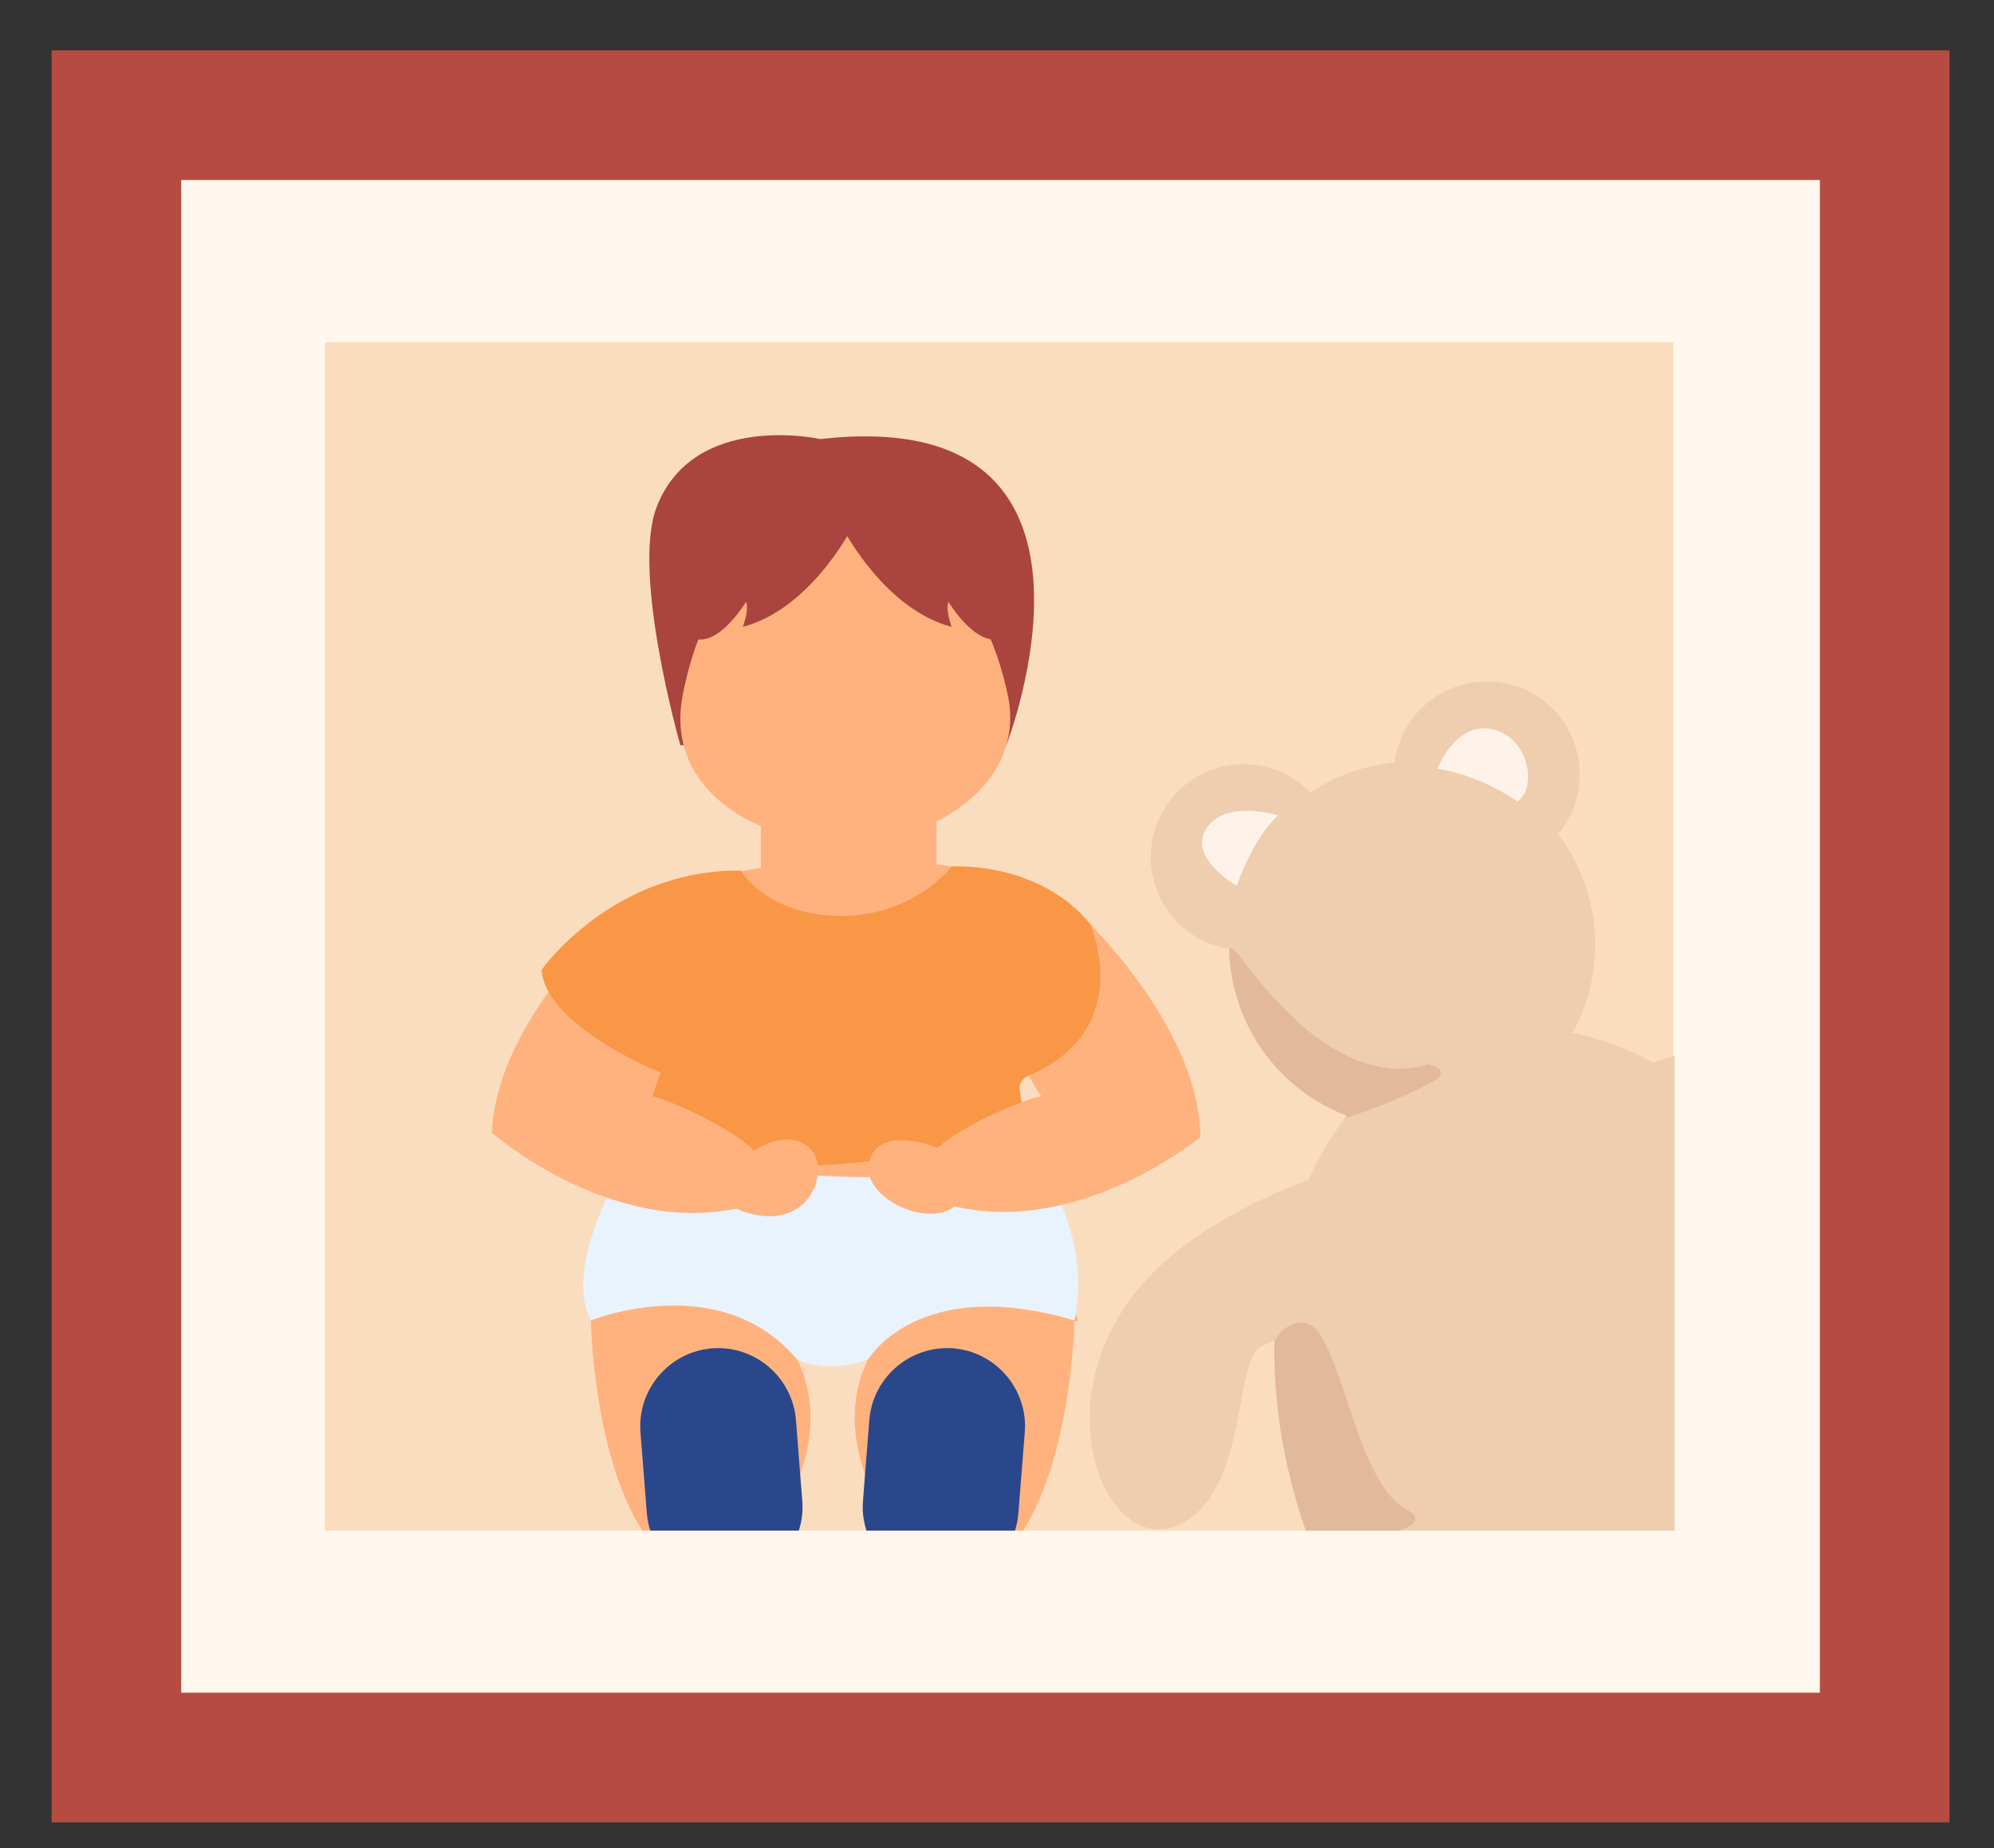 <svg xmlns="http://www.w3.org/2000/svg" viewBox="0 0 315 292" width="315" height="292">
	<rect x="0" y="0" width="315" height="292" fill="#333333" stroke="none"/>
	<style>
		tspan { white-space:pre }
		.shp0 { fill: #fff6ee } 
		.shp1 { fill: #b64c41 } 
		.shp2 { fill: #f9ddbe } 
		.shp3 { fill: #efcdaf } 
		.shp4 { fill: #e2b99a } 
		.shp5 { fill: #fff3e9 } 
		.shp6 { fill: #aa443e } 
		.shp7 { fill: #ffb27d } 
		.shp8 { fill: #2b478b } 
		.shp9 { fill: #e9f3fe } 
		.shp10 { fill: #f99746 } 
	</style>
	<g id="g12">
		<g id="Folder 215">
			<path id="path364" class="shp0" d="M297.73 275.94L18.39 275.94L18.39 16.5L297.73 16.5L297.73 275.94Z" />
			<path id="path366" fill-rule="evenodd" class="shp1" d="M307.97 287.89L8.15 287.89L8.15 7.96L307.97 7.96L307.97 287.89ZM28.63 267.41L287.49 267.41L287.49 28.44L28.63 28.44L28.63 267.41Z" />
			<path id="path368" class="shp2" d="M264.33 54.05L264.33 241.8L51.32 241.8L51.32 54.05L264.33 54.05Z" />
			<path id="path370" class="shp3" d="M264.55 166.81L264.55 241.8L206.3 241.8C206.21 241.55 206.12 241.3 206.03 241.04C202.65 231.1 201.15 221.13 201.34 211.8C201.34 211.77 201.34 211.74 201.34 211.71C200.32 212.13 199.53 212.49 199.08 212.78C194.9 215.48 197.1 235.34 186.59 240.73C176.08 246.1 165.89 225.95 176.86 207.77C183.54 196.68 197.1 189.98 206.65 186.44C208.26 182.83 210.22 179.53 212.51 176.59C212.59 176.48 212.68 176.36 212.76 176.26C205.01 173.29 198.6 167.03 195.71 158.55C194.73 155.69 194.24 152.77 194.17 149.89C194.15 149.89 194.12 149.89 194.1 149.88C188.92 149.03 184.37 145.43 182.57 140.12C179.96 132.45 184.06 124.11 191.74 121.5C197.29 119.61 203.2 121.24 207.02 125.19C209.07 123.83 211.33 122.7 213.77 121.87C215.94 121.13 218.13 120.67 220.31 120.46C221.01 115.08 224.67 110.29 230.15 108.44C237.82 105.82 246.16 109.93 248.77 117.6C250.48 122.64 249.3 127.96 246.13 131.76C247.95 134.17 249.43 136.92 250.45 139.93C253.18 147.93 252.2 156.29 248.43 163.15C252.74 164.04 257.01 165.64 261.16 167.87C262.15 167.54 263.21 167.21 264.33 166.87C264.41 166.85 264.48 166.83 264.55 166.81" />
			<path id="path372" class="shp4" d="M221 241.8L206.3 241.8C206.21 241.55 206.12 241.3 206.03 241.04C202.65 231.1 201.15 221.13 201.34 211.8C202.56 209.92 204.33 208.41 206.65 209.17C211.78 210.82 214.04 234.04 222.11 238.41C224.68 239.8 223.63 240.94 221 241.8Z" />
			<path id="path374" class="shp4" d="M226 171.08C223.37 172.47 217.7 175.08 212.51 176.59C212.59 176.48 212.67 176.36 212.76 176.26C205.01 173.29 198.59 167.03 195.71 158.55C194.73 155.69 194.24 152.77 194.17 149.89C194.14 149.89 194.12 149.88 194.1 149.88C194.37 149.73 194.76 149.86 195.34 150.48C197.52 152.84 210.22 172.63 225.62 168.16C225.62 168.16 229.91 169.02 226 171.08" />
			<path id="path376" class="shp5" d="M227.08 121.44C227.08 121.44 229.86 114.1 235.56 115.16C241.25 116.22 243.05 124 239.77 126.63C239.77 126.63 233.84 122.42 227.08 121.44Z" />
			<path id="path378" class="shp5" d="M201.93 128.81C201.93 128.81 193.58 126.21 190.57 130.88C187.56 135.54 195.38 139.95 195.38 139.95C195.38 139.95 197.88 132.39 201.93 128.81Z" />
			<path id="path380" class="shp6" d="M129.59 69.36C129.59 69.36 109.64 64.91 103.75 80.06C99.69 90.48 107.48 117.73 107.48 117.73L158.97 117.73C158.97 117.73 180.11 63.64 129.59 69.36" />
			<path id="path382" class="shp7" d="M120.19 130.49L120.19 137.52L147.92 137.52L147.92 128.28L120.19 130.49Z" />
			<path id="path384" class="shp7" d="M170.37 208.59C126.18 223.43 95.36 208.1 95.36 208.1C105.52 183.52 100.01 142.06 100.01 142.06C141.77 128.08 168.05 142 168.05 142C163.17 149.6 161.26 158.27 161.02 166.78C160.81 173.81 161.76 180.75 163.12 186.88C165.89 199.4 170.37 208.59 170.37 208.59Z" />
			<path id="path386" class="shp7" d="M126.41 232.92C125.28 236.2 123.69 239.22 122.05 241.8L101.46 241.8C93.66 229.59 93.34 208.59 93.34 208.59C93.34 208.59 93.39 208.57 93.49 208.53C93.78 208.41 94.48 208.13 95.48 207.78L95.49 207.78C101.63 205.67 119.23 201.07 125.96 214.81C125.96 214.81 125.96 214.81 125.97 214.81C125.98 214.84 125.99 214.86 126 214.9C128.95 220.98 128.36 227.31 126.41 232.92" />
			<path id="path388" class="shp8" d="M126.19 241.8L102.73 241.8C102.44 240.91 102.26 239.99 102.18 239.03L101.18 226.26C100.67 219.79 105.32 214.04 111.65 213.11L111.66 213.11C111.93 213.06 112.21 213.03 112.49 213C112.82 212.99 113.14 212.97 113.46 212.97C115.41 212.97 117.27 213.43 118.94 214.27C122.67 216.14 125.38 219.87 125.74 224.33L126.41 232.92L126.74 237.1C126.87 238.73 126.67 240.32 126.19 241.8" />
			<path id="path390" class="shp7" d="M169.73 208.59C169.73 208.59 169.73 208.66 169.72 208.8C169.67 211.03 168.95 230.3 161.61 241.8L141.01 241.8C139.39 239.22 137.79 236.2 136.65 232.93C134.71 227.34 134.12 221.02 137.04 214.95C137.06 214.9 137.08 214.85 137.1 214.81C137.1 214.81 137.12 214.79 137.13 214.75C145.38 198.07 169.73 208.59 169.73 208.59" />
			<path id="path392" class="shp8" d="M161.89 226.26L160.88 239.03C160.81 239.99 160.62 240.91 160.34 241.8L136.88 241.8C136.4 240.32 136.19 238.73 136.33 237.1L136.65 232.93L137.33 224.33C137.67 220 140.24 216.36 143.81 214.43C145.55 213.5 147.54 212.97 149.61 212.97C149.93 212.97 150.26 212.99 150.58 213C151.14 213.05 151.68 213.13 152.22 213.25C158.13 214.53 162.38 220.06 161.89 226.26Z" />
			<path id="path394" class="shp9" d="M100.26 181.26C100.26 181.26 88.39 199.03 93.34 208.6C93.34 208.6 113.81 200.32 125.96 214.81C125.96 214.81 130.66 217.15 137.1 214.81C137.1 214.81 144.95 201.25 169.73 208.6C169.73 208.6 173.49 194.29 161.78 181.26C161.78 181.26 146.49 191.83 100.26 181.26" />
			<path id="path396" class="shp7" d="M168.31 142.14C168.31 142.14 189.38 160.67 189.64 179.62C189.64 179.62 175.63 185.16 166.48 175.63C157.32 166.1 151.86 137.55 168.31 142.14Z" />
			<path id="path398" class="shp7" d="M100.01 142.06C100.01 142.06 78.46 160.03 77.71 178.96C77.71 178.96 91.57 184.88 100.97 175.59C110.36 166.3 116.57 137.9 100.01 142.06Z" />
			<path id="path400" class="shp10" d="M117 137.52C117 137.52 121.18 144.69 132.86 144.69C144.54 144.69 150.34 136.88 150.34 136.88C150.34 136.88 163.9 135.94 172.15 145.89C172.15 145.89 179.58 162.13 163.12 169.67C163.12 169.67 160.96 170.17 161.07 172.03C161.18 173.88 162.72 179.69 162.72 179.69C162.72 179.69 116.43 189.18 100.26 181.26L104.35 169.43C104.35 169.43 86.29 162.25 85.55 153.22C85.55 153.22 96.64 137.39 117 137.52" />
			<path id="path402" class="shp7" d="M189.64 179.62C189.64 179.62 170.76 195.27 150.79 190.58C150.79 190.58 146.87 183.36 148.2 181.34C149.53 179.32 177.67 161.67 189.64 179.62Z" />
			<path id="path404" class="shp7" d="M77.71 178.96C77.71 178.96 96.18 195.11 116.26 190.94C116.26 190.94 120.37 183.83 119.09 181.77C117.81 179.71 90.15 161.34 77.71 178.96" />
			<path id="path406" class="shp7" d="M119.09 181.77C119.09 181.77 124.67 178 128.05 181.51C131.43 185.01 127.55 195.71 116.26 190.94C104.96 186.17 119.09 181.77 119.09 181.77Z" />
			<path id="path408" class="shp7" d="M148.2 181.34C148.2 181.34 139.1 177.59 137.37 183.28C135.64 188.97 146.4 194.17 150.79 190.58C155.18 186.99 148.2 181.34 148.2 181.34Z" />
			<path id="path410" class="shp7" d="M159.21 109.81C162.14 123.68 147.71 133.13 133.53 133.13C119.35 133.13 104.97 124.66 107.85 109.81C111.03 93.42 119.35 84.13 133.53 84.13C147.71 84.13 156.09 95.07 159.21 109.81Z" />
			<path id="path412" class="shp6" d="M133.53 84.13C133.53 84.13 140.02 96.35 150.33 99.02C150.33 99.02 149.28 96.15 149.85 95.1C149.85 95.1 153.58 101.31 157.3 101.02C161.02 100.74 150.52 80.02 133.53 84.13Z" />
			<path id="path414" class="shp6" d="M134.16 84.13C134.16 84.13 127.67 96.35 117.36 99.02C117.36 99.02 118.41 96.15 117.84 95.1C117.84 95.1 114.12 101.31 110.39 101.02C106.67 100.74 117.17 80.02 134.16 84.13Z" />
		</g>
	</g>
</svg>